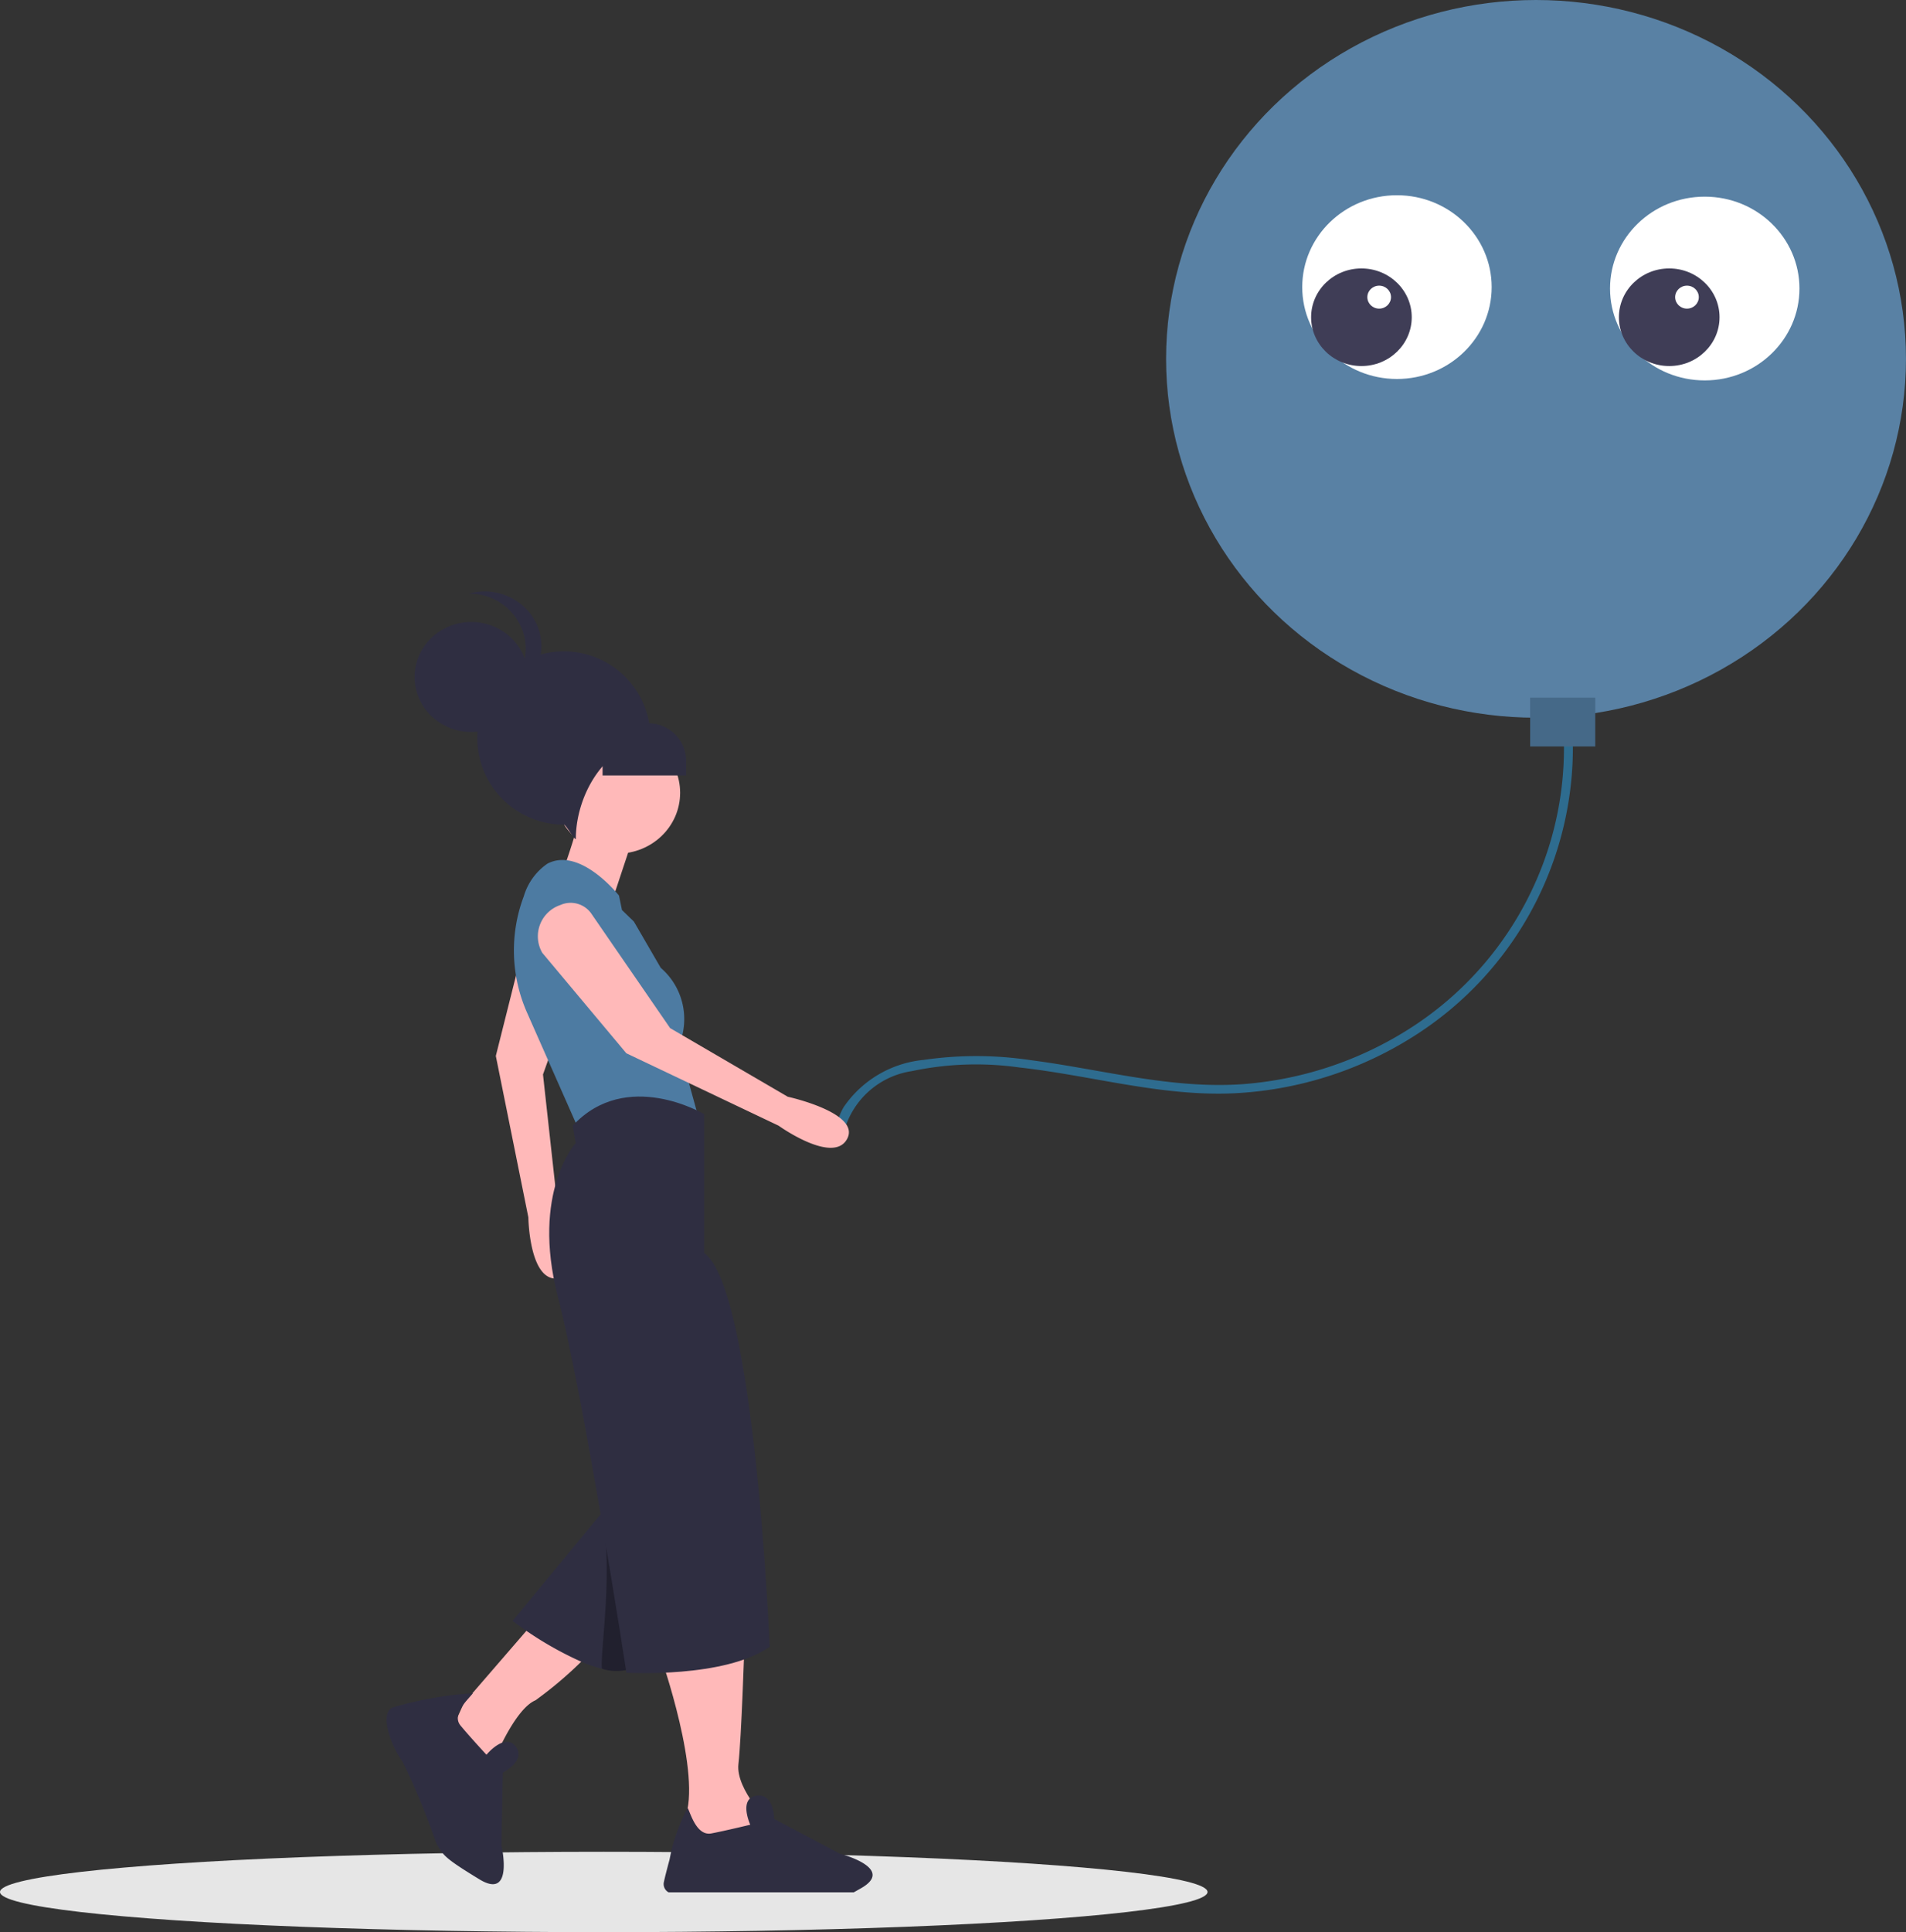 <svg id="undraw_feeling_happy_jymo" xmlns="http://www.w3.org/2000/svg" width="70.878" height="71.82" viewBox="0 0 70.878 71.82">
  <rect x="0" y="0" width="70.878" height="71.82" fill="#333333" stroke="none"/>
  <ellipse id="椭圆_108" data-name="椭圆 108" cx="22.452" cy="1.494" rx="22.452" ry="1.494" transform="translate(0 68.832)" fill="#e6e6e6"/>
  <path id="路径_515" data-name="路径 515" d="M50.793,48.182a3.081,3.081,0,0,1,2.5-2.187,11.517,11.517,0,0,1,4-.137c2.66.293,5.273,1.083,7.972.961a13.722,13.722,0,0,0,6.6-2.059,12.7,12.7,0,0,0,5.983-11.705c-.022-.286-.056-.571-.1-.855-.03-.2-.348-.117-.318.085a12.265,12.265,0,0,1-.96,6.732A12.392,12.392,0,0,1,72.1,44.223a13.4,13.4,0,0,1-6.5,2.256c-2.665.189-5.255-.554-7.874-.891a13.606,13.606,0,0,0-3.993-.01,4.066,4.066,0,0,0-2.971,1.756,2.424,2.424,0,0,0-.282.763c-.037.2.281.288.318.085Z" transform="translate(-19.39 -6.18)" fill="#2e6c8f"/>
  <ellipse id="椭圆_109" data-name="椭圆 109" cx="13.757" cy="13.339" rx="13.757" ry="13.339" transform="translate(43.363)" fill="#5981a4"/>
  <ellipse id="椭圆_110" data-name="椭圆 110" cx="3.522" cy="3.415" rx="3.522" ry="3.415" transform="translate(48.426 7.257)" fill="#fff"/>
  <ellipse id="椭圆_111" data-name="椭圆 111" cx="1.871" cy="1.814" rx="1.871" ry="1.814" transform="translate(48.756 9.978)" fill="#3f3d56"/>
  <ellipse id="椭圆_112" data-name="椭圆 112" cx="0.44" cy="0.427" rx="0.44" ry="0.427" transform="translate(50.847 10.618)" fill="#fff"/>
  <ellipse id="椭圆_113" data-name="椭圆 113" cx="3.522" cy="3.415" rx="3.522" ry="3.415" transform="translate(59.872 7.31)" fill="#fff"/>
  <ellipse id="椭圆_114" data-name="椭圆 114" cx="1.871" cy="1.814" rx="1.871" ry="1.814" transform="translate(60.202 9.978)" fill="#3f3d56"/>
  <ellipse id="椭圆_115" data-name="椭圆 115" cx="0.44" cy="0.427" rx="0.44" ry="0.427" transform="translate(62.293 10.618)" fill="#fff"/>
  <rect id="矩形_98" data-name="矩形 98" width="2.421" height="1.814" transform="translate(56.901 25.932)" fill="#456988"/>
  <path id="路径_516" data-name="路径 516" d="M45.145,62.266s1.554,4.412.888,6.026l2,1.722,1.221-1.506s-1.332-1.291-1.221-2.26.222-4.412.222-4.412Z" transform="translate(-20.573 -0.678)" fill="#ffb9b9"/>
  <path id="路径_517" data-name="路径 517" d="M52.56,70l-.257.145H45.415a.349.349,0,0,1-.179-.36c.032-.16.114-.484.216-.858a6.719,6.719,0,0,1,.673-1.918h0c.107.192.329,1.053.885.946s1.443-.323,1.443-.323-.317-.69-.014-.969a.43.43,0,0,1,.236-.107c.666-.107.666.861.666.861l2.441,1.291a4.14,4.14,0,0,1,.614.218C52.894,69.153,53.383,69.537,52.56,70Z" transform="translate(-20.553 0.194)" fill="#2f2e41"/>
  <path id="路径_518" data-name="路径 518" d="M42.178,60.836l-2.885,3.336-.777,1.722,1,.753.888-.323s.777-1.937,1.554-2.26a14.732,14.732,0,0,0,2.663-2.475Z" transform="translate(-22.045 -0.863)" fill="#ffb9b9"/>
  <path id="路径_519" data-name="路径 519" d="M47.755,58.906l-1.472,2.645-1.054,1.894a1.749,1.749,0,0,1-1.271.076,4.972,4.972,0,0,1-.661-.214,12.929,12.929,0,0,1-2.66-1.565l2.535-3.071.828-1,.2-.239.947.393,1.67.692Z" transform="translate(-21.574 -1.493)" fill="#2f2e41"/>
  <path id="路径_520" data-name="路径 520" d="M41.3,39.517l-1.175,4.675,1.21,6s.03,2.452,1.139,2.266-.053-2.659-.053-2.659l-.542-4.918,1.734-4.859a.882.882,0,0,0-.444-1.057h0A1.3,1.3,0,0,0,41.3,39.517Z" transform="translate(-21.687 -4.942)" fill="#ffb9b9"/>
  <path id="路径_521" data-name="路径 521" d="M44.988,36.079l-1,3.013L42.1,38.124a23.034,23.034,0,0,0,.777-2.475C42.879,35.326,44.988,36.079,44.988,36.079Z" transform="translate(-21.248 -5.535)" fill="#ffb9b9"/>
  <ellipse id="椭圆_116" data-name="椭圆 116" cx="2.33" cy="2.26" rx="2.33" ry="2.26" transform="translate(20.632 27.209)" fill="#ffb9b9"/>
  <path id="路径_522" data-name="路径 522" d="M45.138,39.49l-.444-.43-.111-.538s-1.443-1.829-2.663-1.184a2.239,2.239,0,0,0-.876,1.209,5.71,5.71,0,0,0,.139,4.37l1.957,4.427,4.439-.43-.777-2.8a2.512,2.512,0,0,0-.666-2.905Z" transform="translate(-21.565 -5.234)" fill="#4d7ba2"/>
  <path id="路径_523" data-name="路径 523" d="M47.153,58.906l-1.471,2.645-1.054,1.894a1.749,1.749,0,0,1-1.271.076c-.084-.544.419-3.422.023-5.768l.018-.084.2-.239.947.393,1.67.692Z" transform="translate(-20.972 -1.493)" opacity="0.3"/>
  <path id="路径_524" data-name="路径 524" d="M47.507,45.273s-2.885-1.722-4.883.43l.111.646s-1.665,1.829-.666,5.7,2.552,13.988,2.552,13.988,3.662.215,5.327-.968c0,0-.555-13.343-2.441-14.634Z" transform="translate(-21.326 -3.861)" fill="#2f2e41"/>
  <path id="路径_525" data-name="路径 525" d="M41.572,40.4,44.7,44.136l5.66,2.69s2.033,1.459,2.55.49S50.7,45.75,50.7,45.75L46.327,43.2l-2.944-4.276a.938.938,0,0,0-1.137-.3h0A1.227,1.227,0,0,0,41.572,40.4Z" transform="translate(-21.407 -4.984)" fill="#ffb9b9"/>
  <path id="路径_526" data-name="路径 526" d="M40.515,65.631s.68-.83,1.087-.307-.479.971-.479.971l-.052,2.7s.483,2.061-.821,1.265-1.356-.892-1.613-1.369a26.791,26.791,0,0,0-1.245-3.011c-.458-.618-.877-1.862-.334-2.016a13.521,13.521,0,0,1,2.949-.518c-.126.182-.811.771-.456,1.2S40.515,65.631,40.515,65.631Z" transform="translate(-22.425 -0.406)" fill="#2f2e41"/>
  <path id="路径_527" data-name="路径 527" d="M46,33.952s0-.005,0-.008a3.22,3.22,0,1,0-3.218,3.12c.075,0,.37.543.444.538C43.226,35.955,44.325,34.063,46,33.952Z" transform="translate(-21.813 -6.413)" fill="#2f2e41"/>
  <ellipse id="椭圆_117" data-name="椭圆 117" cx="2.109" cy="2.044" rx="2.109" ry="2.044" transform="translate(15.417 23.12)" fill="#2f2e41"/>
  <path id="路径_528" data-name="路径 528" d="M39.3,28.859a2.087,2.087,0,0,1,2.1,1.747,2.041,2.041,0,0,1-1.5,2.255,2.111,2.111,0,0,0,1.915-1.2,1.994,1.994,0,0,0-.329-2.186A2.149,2.149,0,0,0,39.3,28.859Z" transform="translate(-21.871 -6.791)" fill="#2f2e41"/>
  <path id="路径_529" data-name="路径 529" d="M18.337,22.69h1.689a1.4,1.4,0,0,1,1.418,1.375v.562H18.337Z" transform="translate(4.071 4.196)" fill="#2f2e41"/>
</svg>
